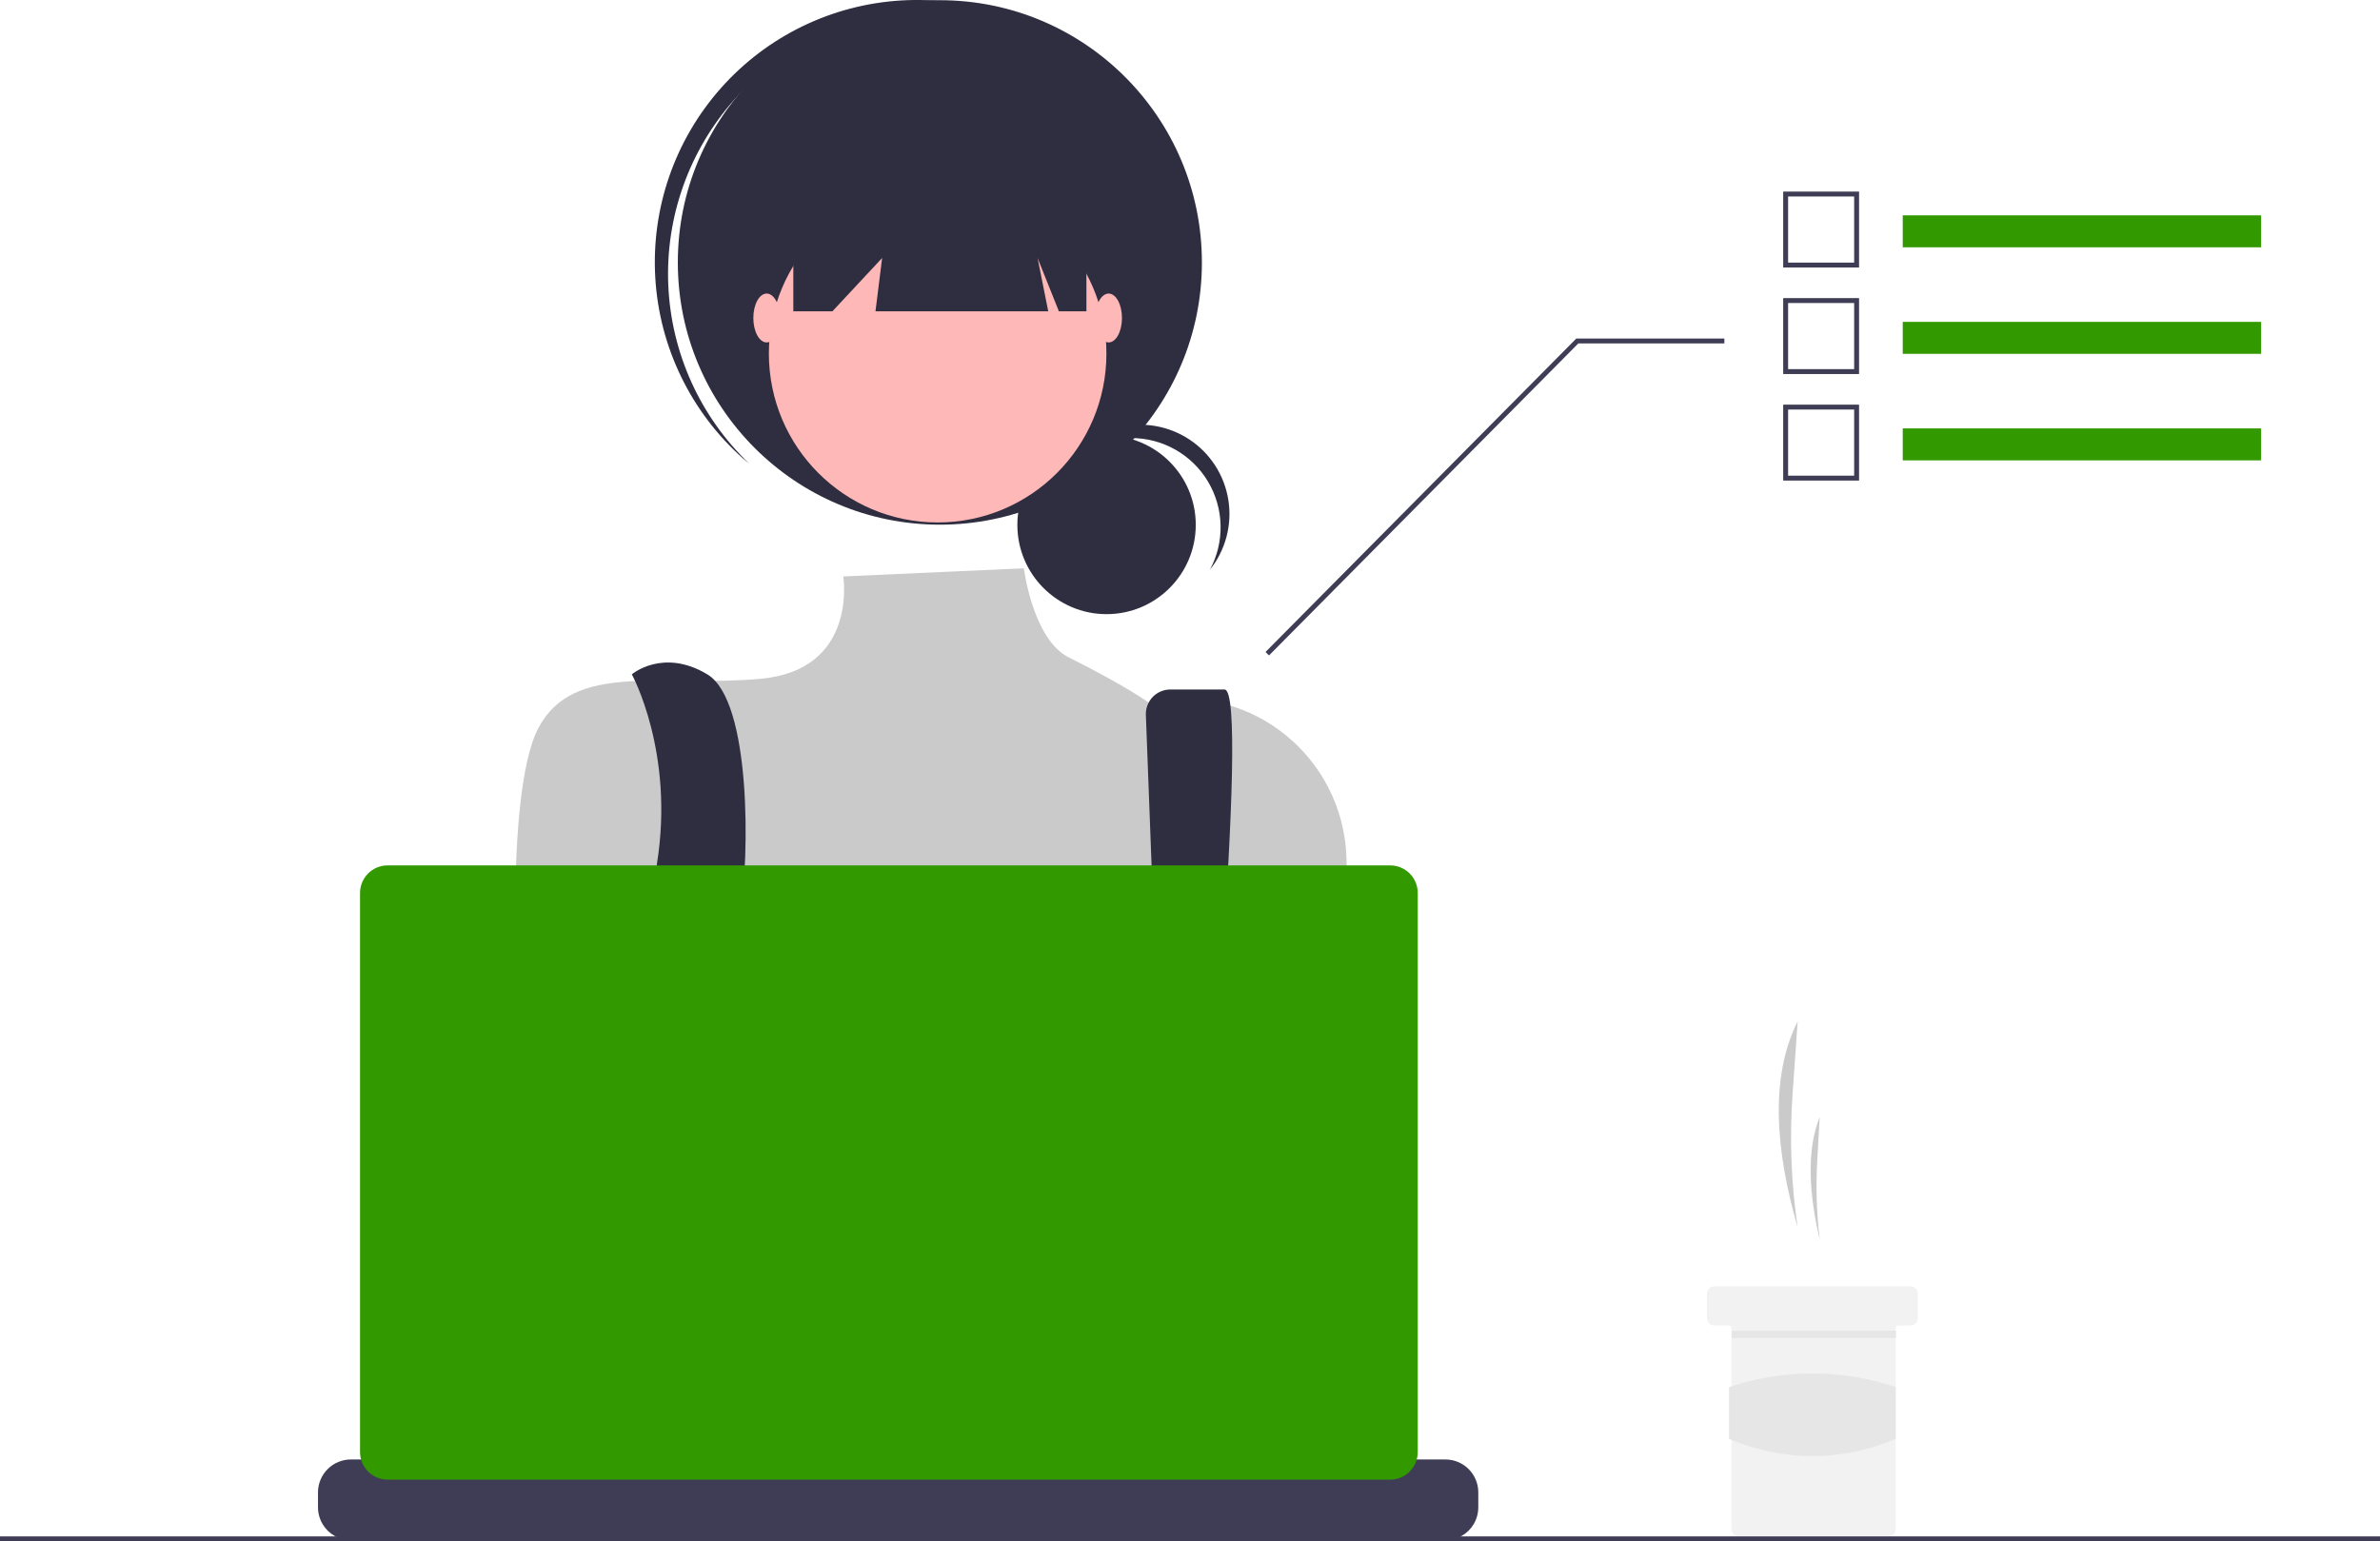 <svg width="176" height="114" viewBox="0 0 176 114" fill="none" xmlns="http://www.w3.org/2000/svg">
<g clip-path="url(#clip0_68_311)">
<path d="M132.937 90.783C132.455 87.534 132.328 84.242 132.557 80.966L132.937 75.544C130.845 79.71 131.318 85.194 132.937 90.783Z" fill="#CACACA"/>
<path d="M134.568 91.69C134.336 89.751 134.275 87.796 134.385 85.847L134.568 82.619C133.562 85.099 133.789 88.363 134.568 91.69Z" fill="#CACACA"/>
<path d="M141.819 95.681V97.496C141.818 97.64 141.76 97.778 141.659 97.88C141.557 97.982 141.419 98.039 141.275 98.04H140.369C140.345 98.04 140.321 98.044 140.299 98.053C140.277 98.063 140.257 98.076 140.24 98.093C140.224 98.11 140.21 98.13 140.201 98.152C140.192 98.174 140.187 98.198 140.187 98.221V113.098C140.187 113.242 140.129 113.38 140.027 113.482C139.926 113.584 139.788 113.641 139.644 113.642H128.588C128.443 113.642 128.305 113.584 128.203 113.482C128.101 113.38 128.044 113.242 128.044 113.098V98.221C128.044 98.173 128.025 98.127 127.991 98.093C127.957 98.059 127.911 98.04 127.863 98.04H126.775C126.631 98.04 126.493 97.982 126.391 97.88C126.289 97.778 126.232 97.64 126.231 97.496V95.681C126.231 95.61 126.245 95.539 126.273 95.473C126.3 95.407 126.34 95.347 126.39 95.296C126.441 95.246 126.501 95.206 126.567 95.178C126.633 95.151 126.704 95.137 126.775 95.137H141.275C141.419 95.138 141.557 95.195 141.659 95.297C141.761 95.399 141.818 95.537 141.819 95.681Z" fill="#F2F2F2"/>
<path d="M140.204 98.421H128.06V98.965H140.204V98.421Z" fill="#E6E6E6"/>
<path d="M140.187 106.43C136.124 108.113 132.016 108.131 127.863 106.43V102.595C131.861 101.251 136.189 101.251 140.187 102.595V106.43Z" fill="#E6E6E6"/>
<path d="M81.829 45.424C85.473 45.424 88.426 42.468 88.426 38.821C88.426 35.174 85.473 32.218 81.829 32.218C78.186 32.218 75.233 35.174 75.233 38.821C75.233 42.468 78.186 45.424 81.829 45.424Z" fill="#2F2E41"/>
<path d="M83.667 32.4C84.809 32.4 85.931 32.697 86.924 33.261C87.917 33.825 88.746 34.637 89.331 35.618C89.916 36.6 90.237 37.716 90.262 38.858C90.287 40.001 90.016 41.13 89.474 42.136C90.046 41.42 90.463 40.592 90.698 39.706C90.932 38.82 90.98 37.894 90.838 36.989C90.695 36.083 90.366 35.217 89.87 34.446C89.375 33.674 88.725 33.015 87.961 32.509C87.197 32.003 86.336 31.662 85.433 31.508C84.53 31.353 83.605 31.389 82.716 31.612C81.828 31.836 80.996 32.242 80.273 32.805C79.55 33.368 78.952 34.076 78.517 34.883C79.134 34.108 79.917 33.482 80.809 33.052C81.701 32.622 82.678 32.399 83.667 32.4Z" fill="#2F2E41"/>
<path d="M69.503 38.807C80.205 38.807 88.88 30.123 88.88 19.411C88.88 8.699 80.205 0.015 69.503 0.015C58.801 0.015 50.125 8.699 50.125 19.411C50.125 30.123 58.801 38.807 69.503 38.807Z" fill="#2F2E41"/>
<path d="M54.294 7.377C57.633 3.618 62.301 1.305 67.311 0.926C72.322 0.546 77.284 2.13 81.149 5.343C80.991 5.192 80.834 5.04 80.669 4.894C76.828 1.479 71.789 -0.27 66.66 0.033C61.531 0.336 56.733 2.665 53.319 6.509C49.905 10.352 48.156 15.395 48.457 20.529C48.757 25.663 51.082 30.467 54.92 33.886C55.085 34.032 55.254 34.17 55.422 34.31C51.782 30.844 49.629 26.097 49.419 21.072C49.208 16.047 50.956 11.136 54.294 7.377Z" fill="#2F2E41"/>
<path d="M69.339 38.642C76.231 38.642 81.819 33.05 81.819 26.15C81.819 19.251 76.231 13.658 69.339 13.658C62.446 13.658 56.858 19.251 56.858 26.15C56.858 33.05 62.446 38.642 69.339 38.642Z" fill="#FFB8B8"/>
<path d="M75.714 42.034L62.358 42.635C62.358 42.635 63.473 49.548 56.248 50.206C49.022 50.863 42.453 48.891 39.826 53.822C37.198 58.753 38.331 76.312 38.331 76.312C38.331 76.312 43.257 94.064 47.199 96.694C51.14 99.324 85.625 95.708 85.625 95.708L100.058 77.467L99.569 63.4C99.314 56.054 92.613 50.539 85.396 51.898C85.255 51.925 85.112 51.954 84.968 51.985C84.968 51.985 83.383 50.799 79.033 48.622C76.373 47.29 75.714 42.034 75.714 42.034Z" fill="#CACACA"/>
<path d="M46.723 49.877C46.723 49.877 49.897 55.642 48.584 63.861C47.27 72.079 52.782 89.462 52.782 89.462L56.723 88.475C56.723 88.475 54.096 71.381 54.752 67.436C55.409 63.491 55.591 51.85 52.306 49.877C49.022 47.905 46.723 49.877 46.723 49.877Z" fill="#2F2E41"/>
<path d="M84.737 52.9L86.118 89.297L88.745 90.941C88.745 90.941 92.522 50.998 90.552 50.998H86.542C86.305 50.998 86.07 51.045 85.85 51.136C85.631 51.227 85.432 51.36 85.264 51.528C85.097 51.696 84.963 51.896 84.873 52.115C84.782 52.335 84.735 52.57 84.735 52.807C84.735 52.838 84.736 52.869 84.737 52.9Z" fill="#2F2E41"/>
<path d="M54.588 88.64C55.495 88.64 56.23 87.904 56.23 86.996C56.23 86.088 55.495 85.352 54.588 85.352C53.681 85.352 52.946 86.088 52.946 86.996C52.946 87.904 53.681 88.64 54.588 88.64Z" fill="#339900"/>
<path d="M87.432 90.283C88.338 90.283 89.074 89.547 89.074 88.64C89.074 87.732 88.338 86.996 87.432 86.996C86.525 86.996 85.789 87.732 85.789 88.64C85.789 89.547 86.525 90.283 87.432 90.283Z" fill="#339900"/>
<path d="M58.665 10.535V23.027H61.555L65.233 19.082L64.741 23.027H77.517L76.728 19.082L78.305 23.027H80.341V10.535H58.665Z" fill="#2F2E41"/>
<path d="M56.694 25.328C57.238 25.328 57.679 24.519 57.679 23.52C57.679 22.522 57.238 21.712 56.694 21.712C56.15 21.712 55.709 22.522 55.709 23.52C55.709 24.519 56.15 25.328 56.694 25.328Z" fill="#FFB8B8"/>
<path d="M81.983 25.328C82.527 25.328 82.969 24.519 82.969 23.52C82.969 22.522 82.527 21.712 81.983 21.712C81.439 21.712 80.998 22.522 80.998 23.52C80.998 24.519 81.439 25.328 81.983 25.328Z" fill="#FFB8B8"/>
<path d="M109.319 110.383V111.485C109.32 111.787 109.264 112.087 109.154 112.368C109.106 112.494 109.047 112.615 108.979 112.731C108.763 113.094 108.456 113.394 108.089 113.603C107.722 113.812 107.307 113.921 106.885 113.921H25.949C25.527 113.921 25.113 113.812 24.745 113.603C24.378 113.394 24.072 113.094 23.856 112.731C23.788 112.615 23.729 112.494 23.68 112.368C23.571 112.087 23.515 111.787 23.515 111.485V110.383C23.515 110.064 23.578 109.747 23.7 109.451C23.823 109.156 24.002 108.887 24.228 108.661C24.453 108.435 24.722 108.255 25.017 108.133C25.312 108.01 25.628 107.947 25.948 107.947H30.615V107.434C30.615 107.42 30.617 107.407 30.622 107.395C30.627 107.382 30.635 107.371 30.644 107.362C30.654 107.352 30.665 107.345 30.677 107.34C30.689 107.335 30.703 107.332 30.716 107.332H33.15C33.177 107.332 33.203 107.343 33.222 107.362C33.241 107.381 33.252 107.406 33.252 107.433V107.947H34.773V107.434C34.773 107.42 34.775 107.407 34.78 107.395C34.785 107.382 34.793 107.371 34.802 107.362C34.812 107.352 34.823 107.345 34.835 107.34C34.847 107.335 34.86 107.332 34.874 107.332H37.308C37.335 107.332 37.361 107.343 37.38 107.362C37.399 107.381 37.41 107.406 37.41 107.433V107.947H38.932V107.434C38.932 107.42 38.935 107.407 38.94 107.395C38.945 107.382 38.952 107.371 38.962 107.362C38.971 107.352 38.982 107.345 38.995 107.34C39.007 107.335 39.02 107.332 39.033 107.332H41.468C41.495 107.332 41.52 107.343 41.539 107.362C41.559 107.381 41.569 107.406 41.569 107.433V107.947H43.09V107.434C43.09 107.42 43.093 107.407 43.098 107.395C43.103 107.382 43.11 107.371 43.12 107.362C43.129 107.352 43.14 107.345 43.152 107.34C43.165 107.335 43.178 107.332 43.191 107.332H45.626C45.652 107.332 45.678 107.343 45.697 107.362C45.716 107.381 45.727 107.406 45.727 107.433V107.947H47.248V107.434C47.248 107.42 47.25 107.407 47.255 107.395C47.26 107.383 47.268 107.371 47.277 107.362C47.287 107.352 47.298 107.345 47.31 107.34C47.322 107.335 47.336 107.332 47.349 107.332H49.783C49.81 107.332 49.836 107.343 49.855 107.362C49.874 107.381 49.885 107.406 49.885 107.433V107.947H51.407V107.434C51.407 107.42 51.41 107.407 51.415 107.395C51.42 107.383 51.428 107.371 51.437 107.362C51.446 107.352 51.457 107.345 51.47 107.34C51.482 107.335 51.495 107.332 51.508 107.332H53.943C53.97 107.332 53.996 107.343 54.015 107.362C54.034 107.381 54.044 107.406 54.044 107.433V107.947H55.565V107.434C55.565 107.42 55.568 107.407 55.573 107.395C55.578 107.383 55.585 107.371 55.595 107.362C55.604 107.352 55.615 107.345 55.627 107.34C55.64 107.335 55.653 107.332 55.666 107.332H74.734C74.747 107.332 74.76 107.335 74.773 107.34C74.785 107.345 74.796 107.352 74.805 107.362C74.815 107.371 74.822 107.382 74.828 107.395C74.833 107.407 74.835 107.42 74.835 107.433V107.947H76.358V107.434C76.358 107.42 76.36 107.407 76.365 107.395C76.371 107.383 76.378 107.371 76.387 107.362C76.397 107.352 76.408 107.345 76.42 107.34C76.432 107.335 76.446 107.332 76.459 107.332H78.893C78.92 107.332 78.946 107.343 78.965 107.362C78.984 107.381 78.995 107.407 78.995 107.434V107.947H80.516V107.434C80.516 107.42 80.518 107.407 80.523 107.395C80.528 107.383 80.536 107.371 80.545 107.362C80.555 107.352 80.566 107.345 80.578 107.34C80.59 107.335 80.603 107.332 80.617 107.332H83.051C83.064 107.332 83.078 107.335 83.09 107.34C83.102 107.345 83.114 107.352 83.123 107.362C83.132 107.371 83.14 107.382 83.145 107.395C83.15 107.407 83.153 107.42 83.153 107.433V107.947H84.673V107.434C84.673 107.42 84.676 107.407 84.681 107.395C84.686 107.383 84.694 107.371 84.703 107.362C84.712 107.352 84.724 107.345 84.736 107.34C84.748 107.335 84.761 107.332 84.775 107.332H87.209C87.222 107.332 87.236 107.335 87.248 107.34C87.26 107.345 87.271 107.352 87.281 107.362C87.29 107.371 87.298 107.382 87.303 107.395C87.308 107.407 87.311 107.42 87.311 107.433V107.947H88.833V107.434C88.833 107.42 88.835 107.407 88.841 107.395C88.846 107.383 88.853 107.371 88.862 107.362C88.872 107.352 88.883 107.345 88.895 107.34C88.908 107.335 88.921 107.332 88.934 107.332H91.369C91.395 107.332 91.421 107.343 91.439 107.362C91.458 107.381 91.468 107.407 91.468 107.434V107.947H92.991V107.434C92.991 107.42 92.993 107.407 92.998 107.395C93.004 107.383 93.011 107.371 93.02 107.362C93.03 107.352 93.041 107.345 93.053 107.34C93.066 107.335 93.079 107.332 93.092 107.332H95.526C95.54 107.332 95.553 107.335 95.565 107.34C95.578 107.345 95.589 107.352 95.598 107.362C95.608 107.371 95.615 107.382 95.62 107.395C95.625 107.407 95.628 107.42 95.628 107.433V107.947H97.149V107.434C97.148 107.42 97.151 107.407 97.156 107.395C97.161 107.383 97.169 107.371 97.178 107.362C97.188 107.352 97.199 107.345 97.211 107.34C97.223 107.335 97.236 107.332 97.25 107.332H99.684C99.698 107.332 99.711 107.335 99.723 107.34C99.735 107.345 99.746 107.352 99.756 107.362C99.765 107.371 99.773 107.382 99.778 107.395C99.783 107.407 99.786 107.42 99.786 107.433V107.947H106.885C107.531 107.947 108.15 108.203 108.606 108.66C109.063 109.117 109.319 109.736 109.319 110.382L109.319 110.383Z" fill="#3F3D56"/>
<path d="M176 113.637H0V114H176V113.637Z" fill="#3F3D56"/>
<path d="M102.802 64.007H28.664C28.396 64.007 28.131 64.059 27.883 64.162C27.636 64.265 27.411 64.415 27.221 64.605C27.032 64.794 26.881 65.02 26.779 65.267C26.676 65.515 26.624 65.781 26.624 66.049V107.396C26.624 107.938 26.839 108.458 27.221 108.841C27.604 109.224 28.123 109.439 28.664 109.439H102.802C103.343 109.439 103.862 109.224 104.245 108.841C104.628 108.458 104.843 107.938 104.843 107.396V66.049C104.843 65.507 104.628 64.988 104.245 64.605C103.862 64.222 103.343 64.007 102.802 64.007Z" fill="#339900"/>
<path d="M65.793 82.977C68.295 82.977 70.324 80.947 70.324 78.442C70.324 75.937 68.295 73.906 65.793 73.906C63.29 73.906 61.261 75.937 61.261 78.442C61.261 80.947 63.29 82.977 65.793 82.977Z" fill="#339900"/>
<path d="M93.843 48.478L116.717 25.401H127.516V25.039H116.566L116.513 25.093L93.585 48.223L93.843 48.478Z" fill="#3F3D56"/>
<path d="M167.21 15.927H140.707V18.291H167.21V15.927Z" fill="#339900"/>
<path d="M137.477 19.786H131.866V14.17H137.477V19.786ZM132.229 19.423H137.114V14.533H132.229L132.229 19.423Z" fill="#3F3D56"/>
<path d="M167.21 23.807H140.707V26.171H167.21V23.807Z" fill="#339900"/>
<path d="M137.477 27.665H131.866V22.049H137.477V27.665ZM132.229 27.302H137.114V22.412H132.229L132.229 27.302Z" fill="#3F3D56"/>
<path d="M167.21 31.686H140.707V34.05H167.21V31.686Z" fill="#339900"/>
<path d="M137.477 35.544H131.866V29.929H137.477V35.544ZM132.229 35.182H137.114V30.291H132.229L132.229 35.182Z" fill="#3F3D56"/>
</g>
<defs>
<clipPath id="clip0_68_311">
<rect width="176" height="114" fill="white"/>
</clipPath>
</defs>
</svg>
